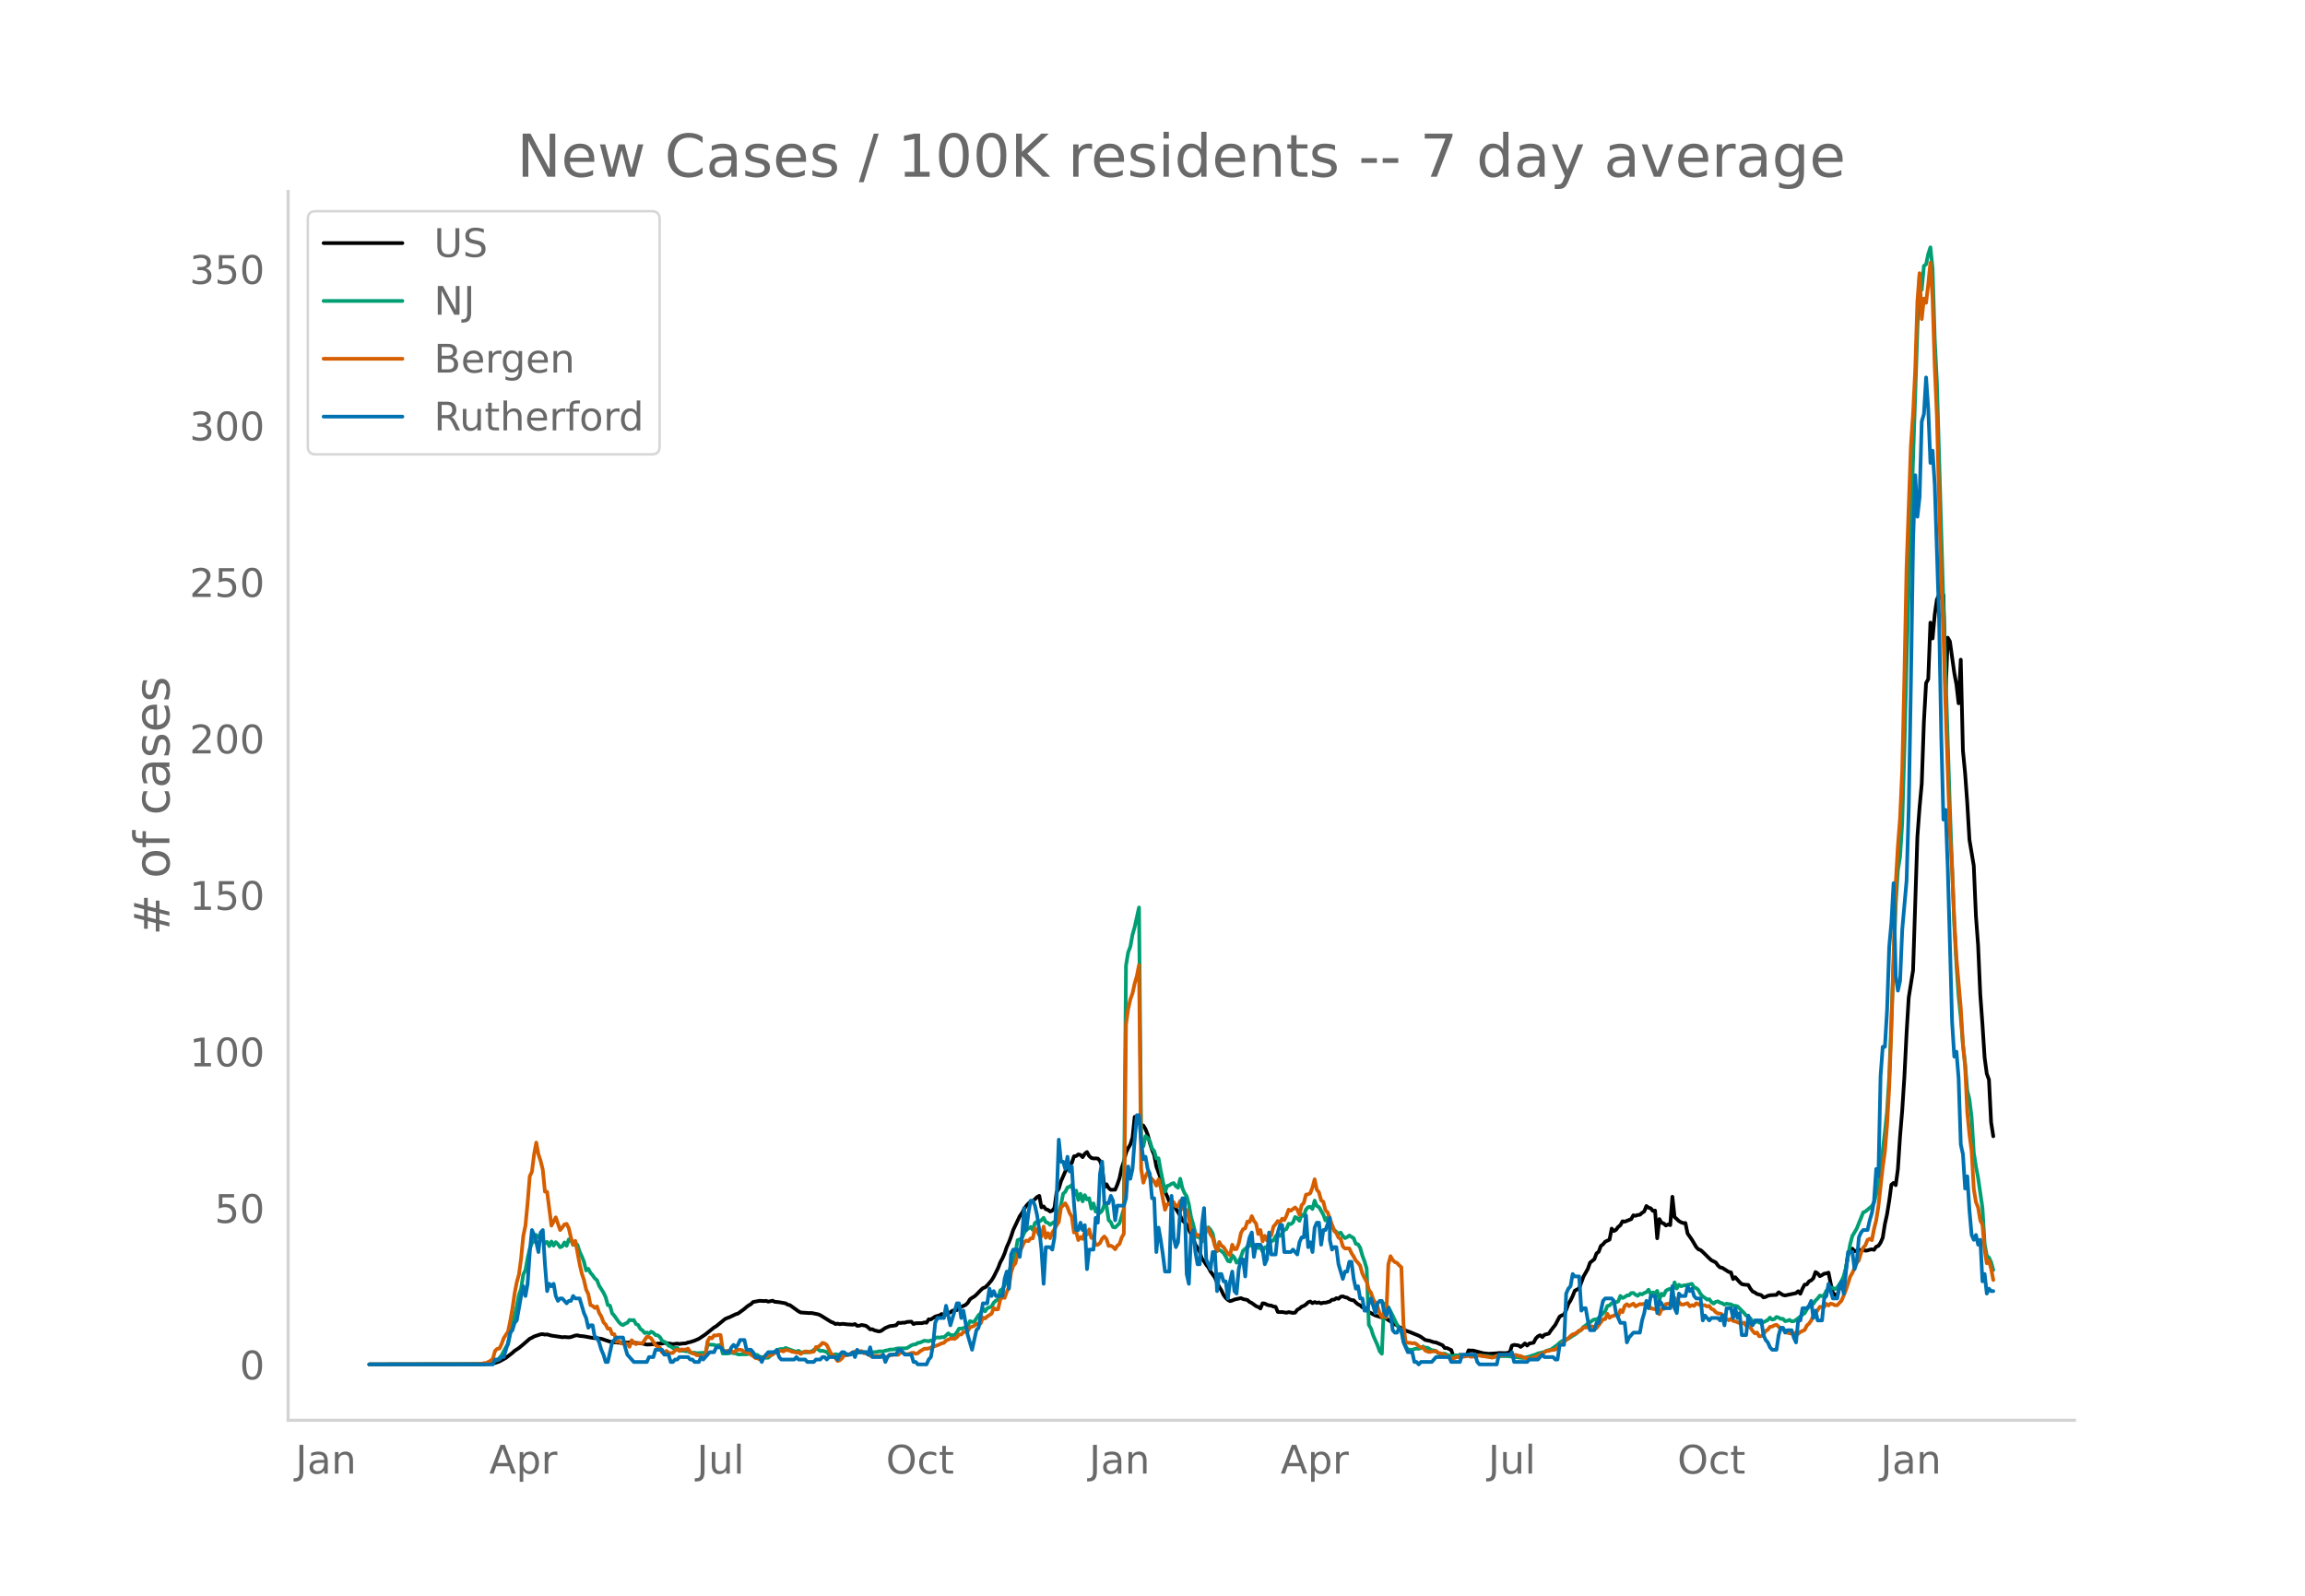 <svg height="864" viewBox="0 0 936 648" width="1248" xmlns="http://www.w3.org/2000/svg" xmlns:xlink="http://www.w3.org/1999/xlink"><defs><style>*{stroke-linecap:butt;stroke-linejoin:round}</style></defs><g id="figure_1"><path d="M0 648h936V0H0z" style="fill:#fff" id="patch_1"/><g id="axes_1"><path d="M117 576.72h725.4V77.76H117z" style="fill:none" id="patch_2"/><path clip-path="url(#pf224658f87)" d="m149.973 554.04 44.903-.08 4.402-.19 1.76-.323 1.762-.604 1.76-.96.88-.5 2.642-2.04.88-.804 1.762-1.163 1.76-1.458 1.761-1.533.88-.777.881-.392.88-.523 2.642-.868.88-.064.88.187.881-.085 1.761.487 2.642.378 1.76.284.88-.09 1.762.131.88-.12 1.761-.621.88-.078.881.232 1.76.174 3.523.648 3.522.338 1.76.605 1.761.562 1.761.264 3.522.3.88-.232.88.073.881-.106 5.283.49 1.76.417 2.642-.137 1.761-.26.88-.069.881.05.88-.23 1.761.16 1.761.314 1.761-.246.88.178.881-.156 1.76-.134.881-.337.88-.155 1.762-.564 1.76-.771 2.642-1.763 3.522-2.833.88-.5 3.522-2.894.88-.426.88-.291 2.642-1.272.88-.24 2.642-1.927.88-.788.88-.637.881-.492.88-.874 2.642-.492 1.761.11.88-.076.88.314 1.762-.383.88.445 1.761.16 2.641.467.88.55.881.19 3.522 2.53.88.44 3.522.243.88-.03 2.642.532.88.351 4.403 2.74.88.316.88.542.881-.16.88.225.881-.128.88.023.881.137 2.641.179.88-.27.881.713.88-.043.881-.307 1.761.32.88.627.88.836.881-.05.88.462 1.762.425.88-.185 1.761-1.217 1.76-.73 1.762-.223.88-.166.88-1 .881.101.88-.126.881.006.88-.315 1.761-.1.88.972.881-.349 2.642-.04.88-.28.88.123.881-1.386.88.046 1.761-1.157 1.761-.512.88-.538.881.797.88-.638 1.761-.875.88-.636 1.762-.233.88-.964 2.642-1.127.88-.82.88-1.428.88-.655.881-.509.88-.763 1.762-1.836.88-.806.88-.311.881-.801 1.76-2.07.881-1.448 1.761-3.52.88-2.31.881-1.616.88-2.016.881-2.618.88-1.926.88-2.34.881-2.692 2.642-5.587.88-1.21.88-1.627.881-1.32.88-.96.881-.715.88-.31.88-.722.881-.898.88-.46.881 4.676.88-.386.881 1.135.88.259.881.662.88-.353.88-1.139.881-6.347.88-1.413.881-3.004 2.642-5.983.88-1.026.88-.414.88-2.719.881-.1.88-.681.881.201.88.916.881-1.389.88-.69.881 1.622.88.754.88.238.881-.035.88.084.881.944.88 2.445.881 8.313.88-1.27.881 1.539.88.692 1.761-.032.88-2.075.881-2.563.88-4.135.881-2.75.88-3.474.881-1.88.88-1.495.88-2.728.881-8.494.88 2.196.881-.36.88 1.411.881.279.88 1.474.881 2.257.88 3.37.881 2.752.88 2.113.88 4.713 1.762 4.806 1.76 5.384.881 1.896.88 2.236.881-.854.88 2.008.88 1.644 1.762 2.836.88 1.888 1.761 1.693 1.761 3.926 1.76 4.185 1.762 3.063.88 2.704.88 1.043.881 1.395.88 1.106.881 1.653 1.76 2.423.881 2.086.88 1.762.881 1.373.88 1.872.881 1.196.88.826.881.476.88-.232.88-.408 2.642-.577.88.39 1.762.39.88.79.88.419 1.761 1.284.88.337.881.6.88-2.092.881.096.88.466.881.27.88.085.881.39.88.114.88 2.066.881.076.88-.04 1.762.301.88-.27 1.761.346.88-.122.88-1.16.881-.479.88-.767.881-.348.88-.57.881-.887.88-.304.881.662.88-.446.88.327.881-.19.88.425.881-.324.88.015 1.762-.466.88-.719.88-.034.88-.617.881.257.88-.849.881-.147.88.374.881.179.88.602.881.364.88.092.881.902.88.733.88.413.881.806.88.188.881.432.88 1.268 2.642 1.41 2.641.826.88-.144 4.403 2.934.88.404.88.74.881.383 1.761 1.023 1.761.615 1.761.718 1.76.712.881.488 1.761 1.256 1.761.34 1.761.576.88.104 2.642 1.131.88 1.114.88.014 1.762.82.88 2.546 1.76.132.881-.771.88.464.881-.211.88.203.881-2.258.88.12.881-.035 4.402 1.141.88.039.881.15 3.522-.206.88-.126 2.642.06 1.76-.273.881-2.78.88-.303 1.761.219.88.606.881-.628.88-.788.881.87.88-.824 1.762-.353.88-1.704.88-.88.88-.433.881.731.88-.934 1.762-.452.88-1.317 1.761-2.26 1.76-3.338.881-.506.88-.265.881-1.876.88-2.473.881-1.393.88-1.814.881-2.191 1.761-.95 1.76-4.79 1.762-3.101.88-2.527 1.761-1.416.88-2.352.881-.652.88-2.392.88-.65.881-1.053 1.761-.854.88-4.47.881.984.88-.5.881-1.164.88-.676.88-1.636.881.18 2.642-1.045.88-1.55.88.205.881-.325.88-.087.88-.789.881-.556.88-2.216.881.667.88.246.881 1.062.88-.125.881 11.254.88-7.794.88 1.483.881.283.88.84.881-.436.88.268.881-11.511.88 8.212 1.762 1.642.88.519.88.318.88-.022.881 4.254 1.761 2.512 1.761 2.985.88.918.881.316.88.74 2.642 2.615.88.788 1.761.872.88 1.222.881.815.88.142 2.642 1.69.88.155.88 2.711.881-.717 1.761 1.982.88.795.88.21 1.762.14.88 1.543.88 1.103.881.388.88.623 1.761.485.88.912.881-.207.88-.439.881-.234 2.642-.155.88-1.051 1.76 1.116.881.171 4.403-.924.88-.786.88 1.023.881-2.08.88-1.63.88-.084.881-1.226.88-.415.881-.846.88-2.527.881.537.88 1.125.881-.43.88-.568.88-.126.881-.307.88 4.394.881 3.769.88.906.881.41.88-3.175.881-.915.88-1.074 1.761-11.594.88-1.852.881-.587.88 1.043.881-.26.88-.538.881.841.88-.654.88.377.881-.1.88-.3.881-.158.88.208.881-1.262.88-.336.881-1.29.88-1.999.88-5.533.881-4.017.88-5.445.881-6.577.88-.707.881.902.88-6.485.881-13.313.88-10.58.881-13.575.88-17.694.88-14.53 1.762-11.044 1.76-54.248.881-11.895.88-9.635.881-25.094.88-15.777.88-1.588.881-22.96.88 6.416.881-9.749.88-6.096.881-1.834.88 1.273.881-1.243.88 39.938.88-22.598.881 1.567 1.761 12.675.88 4.75.881 7.652.88-17.71.881 36.928.88 9.173.88 12.088.881 14.923 1.761 10.55.88 20.478.881 11.874.88 19.94.881 12.037.88 13.577.88 6.556.881 2.409.88 17.365.881 5.63h0" style="fill:none;stroke:#000;stroke-linecap:round;stroke-width:1.5" id="line2d_1"/><path clip-path="url(#pf224658f87)" d="m149.973 554.04 45.783-.094 2.641-.243.88-.18.881-.309.88-.617.881-.286.88-.849.881-1.134 1.76-3.253.881-1.16.88-4.429 2.642-10.897.88-4.743.881-2.512.88-5.79.88-1.76.881-4.816.88-3.945.881-2.288.88-.684.881-2.588.88 1.1.881-.522 1.76 2.883.881-.65.88 1.74.881-1.87.88 1.667.881-1.425.88.84.881 1.247.88-.372.88-1.576.881 1.347.88-2.6.881.333.88 1.928.881-.765.88.748.881 2.77.88 1.867.88 2.187.881 3.549.88-.677.881 1.635.88.998.881 1.278.88.703.881 2.271 1.761 2.784.88 1.832.88 3.23.881.229.88 3.12.881.98 1.761 2.492.88.914.881.413.88-.597.88-.36.881-1.163.88.145.881-.094.88 1.634.881.398.88 1.568.881.617.88 1.068.88-.233.881.445.88-.775.881.436.88.95.881.092.88.697.881 1.483 1.76.879.881 1.157.88.286.881.67 1.761-.071.88.936.881.237.88-.01.88.227.881-.05.88.559.881.135.88-.084.881.21 2.642-.161.88.243.88-3.585 2.642.1.88.374 1.761-.366.88 3.532h1.761l.88-.122.881-.244.88.262.881.019.88.406.881.058.88-.082 1.761.03 1.761-.54.88.017.881.63.88.139.881.756.88.09 1.761.317.88-.039.881-.834.88-.511.881-1.096.88-.55.881-.388.88-.186.881.078.88-.475 1.761.67 1.761.639.88.186.881-.348.88.675 2.642-.033 1.76-.413.881-.576.88-.43.881.184.88.677.881-.11 1.761.496.88 1.137.88.572.881-.513.88-.276.881.178 1.761.23.88-.424.881-.14.88.369 1.761-.546 1.761-.204 1.761-.332 3.522.152 2.641-.188.88-.254 1.762.025.88-.325.88-.125.88-.296 1.762-.052.88-.318.88-.119 2.642-.006.88-.125 1.761-1.091.88-.342.881-.061.88-.613.881-.103 1.761-.795 1.761.246.88-.354.88.407.881-1.399.88-.255.881.17.88-.256.881.086.88-.734.881-.879.88.668.88.113.881-.143.88-1.071.881-1.478h.88l.881-.186 1.761-.871.88-1.993.88.298.881-.049 1.761-2.655.88-.794.881-1.903.88 1.116.881-1.255 1.76-.672.881-1.58.88-.843.881-.378.88-3.76.881-.551.88-1.41.881-3.993.88-1.271.88-3.128 1.762-4.88.88-5.161.88-.33.881-.508.88-2.022.881-1.41.88-.469.881-.646.88 1.165.88-2.784.881-.509.88-.01.881-.595.88-.959.881 1.773.88.263.881.8.88-.677.88-.499.881-.654 1.761-6.317.88-4.478.881-.763.88-1.778.881-.327.88-.669.88 4.115.881-1.872.88 3.835.881-2.525.88 3.087.881-2.531.88 1.768.881-.503.88 4.189.88-2.087.881 3.326.88-1.302.881 1.823.88-.918.881-2.38.88.393.881 5.836.88.873.88 1.934.881.186 1.761-1.703 1.761-5.85.88-98.834.881-5.33.88-2.318.88-4.871.881-3.107 1.761-7.924.88 93.534.881 3.43.88-4.142.881.791.88 1.341.881 2.887.88 1.042.88 3.034.881-.084.88 4.986 1.762 8.604.88-2.349.88-.278.881-.592.88-.305.88 1.286.881.617.88-3.65.881 3.83.88 2.012.881 1.283.88 3.324.881 5.109.88 2.978.88 3.594.881 1.562.88-.09.881 1.95.88-.873.881-4.209.88-.75.881 1.014.88 1.539.88 4.424.881 2.281.88-.114.881.533.88.777.881 1.402.88 1.797.881.28.88-2.574.88.971.881 2.026.88-.61.881-1.683.88-2.57.881-.734.88-.895.881-.268.88-1.171.881.78.88.35.88.844.881-.265.88 1.707.881-1.711.88-.172.881-1.27.88-1.058.881-.297.88-1.615.88-1.053.881.836.88-1.097.881-1.345.88-.36.881-2.13.88.147.881-.673.88-2.22.88.442.881 1.08.88-2.468.881.497.88-2.59.881-.961.88-.143.881.875.88-3.402.88 2.187.881.452 1.761 3.054.88 2.374.881-1.172.88 2.609.881.687.88 1.729 1.761 1.572.88-.495.881 1.386.88.847.881-.385.88-.66 1.762 1.085.88 2.28.88.18.88 1.406.881 3.162.88 2.329.881 2.974.88 22.87.881 1.462.88 2.789 1.761 4.013.88 2.44.881 1.014.88-20.417.881 2.29.88-.855 1.762 3.518 1.76 3.675.88 1.7.881.905.88 4.176.881 2.014.88 1.316.881.008.88.143.881-.4.88-.172.88.086.881-.272.88-.673.881.548.88-.065 1.762 1.026.88.1.88.342.88.789.881.251.88.112.881-.194.88.472 1.762.48.88-.054.88-.21 1.761.052.88-.075.881.182.88-.125.881.039.88.223 1.762-.043 1.76-.313.88.212 1.762.1 2.641.35 1.761-.039 1.76-.229 2.642-.008 2.642.34 3.521.44 2.642-.592 1.76-.597.881-.263.88-.428 2.642-.599.88-.486 1.761-.495 2.641-1.899.88-.848.881-.638 2.642-1.049.88-.509.88-.676.881-.43 2.641-2.064.88-1.061.881-.577.88-.795.881-.464.88-.73.881-.492.88.034.881-.646 2.641-2.743.88-2.095.881-.215.88-.905.881-.393.88.018.881-.343.88-2.24.88.83.881-.36.88-.654.881-.074.88-.891.881-.066.88.712.881.458.88-.818.88.237.881-.554.88-.348.881-.997.88 1.752.881-.642.88.278.881-.906.88 3.627.88-2.484.881.679.88-1.9.881-.502.88-.272.881.83.88-3.443.881 2.5.88-1.529.881.593.88-.263 1.761-.287 1.761-.415.88 1.444.881.282.88.795.881 1.633.88.949.88.566.881.724.88-.154.881 1.151.88.611.881-.703.88-.178.881.491.88.296.88.536.881-.4.88.218.881.043.88.597.881.012.88.217 2.642 2.635.88 1.098.88.382.881.826.88 1.308.881.348.88-.66.881.637.88.223.88-.36 1.762-.854.88-1.016.88.817.881-.184.88-.875.881.25.88.527.88-.018.881.942.88-.161.881-.354.88.59.881-.063.88-.509 1.762-1.347.88-.891.88-.48.88-1.585.881-1.042 1.761-1.196.88-1.329.881-.854.88-1.147.881.202.88-.37.88-1.842.881-.531.88-.773.881.194.88.428.881-.546 1.761-2.676.88-2.003.88-3.294 1.762-9.695.88-3.326 1.761-2.958 2.641-6.593.88-.372 2.642-2.214.88-1.494.881-3.283.88-3.954.881-6.23 1.76-14.962.881-8.375.88-14.14 1.762-45.879.88-24.197.88-13.93.881-5.39.88-13.778.881-29.778.88-34.86.88-30.22 3.523-105.47.88-22.101.88 5.95.881-9.683.88-.632.88-4.215.881-2.684.88 8.596.881 28.64.88 17.563 2.642 90.482 2.641 83.048 1.761 46.657.88 16.221.881 12.777.88 8.655.881 11.039.88 7.741.88 10.937.881 3.608.88 7.246.881 14.347.88 5.664.881 4.647 1.761 12.16.88 14.505.88 4.943.881.721.88 1.91.881 3.158h0" style="fill:none;stroke:#009e73;stroke-linecap:round;stroke-width:1.5" id="line2d_2"/><path clip-path="url(#pf224658f87)" d="m149.973 554.04 42.261-.097 3.522-.176.88-.272h.88l.881-.546.88-.409.881-.876.88-3.156.881-.798.88-.117.881-1.83.88-2.397 1.761-2.687.88-4.344.881-4.947.88-6.096.881-4.597.88-3.136.881-6.525.88-9.096.88-4.246.881-9.115.88-10.927.881-1.87.88-7.05.881-4.753.88 4.753.881 2.648.88 3.545.88 8.96.881.097 1.761 13.712 1.761-3.37 1.761 5.162.88-1.052.88-1.246.881-.214.88 1.791.881 3.857.88 2.727.881-1.461 1.761 9.388.88 3.857.88 2.629.881 3.876.88 1.83.881 4.5.88.312.881.818.88-.604.881 2.63.88 1.46.881 2.337.88.955.88 1.675.881-.039.88 2.24.881.02.88 3.096.881-.292.88.857.881.195 1.76.02.881 1.226.88-2.63.881.877.88.702.881-.41 1.761.04 1.76-2.61.881.097.88.526 1.762 2.766.88.603.88.332.881 2.006.88.194.88-.798.881.798.88.078.881-.078.88-.993.881-.39.88.604.881-.642.88.136.88-.078.881-.35.88 1.304.881.604.88.117.881.643 1.761.039.88.409.881-.02.88-6.077.88-1.538.881.35.88-1.266.881.117.88-.311.881.116.88 5.96.881.76.88-.37.88.312.881-.176.88.526.881-.662.88-.448.881.039.88.195.881.76 1.76.291.881.78.88.525.881.78.88.136.881.448.88-.662.881-.04.88-.506 1.761-.467.88-.331.881-.643h.88l.881-.838h.88l.881.254.88-.604 1.761.292.88.448.881.078.88.312.881-.176.88.682.881-.682.88-.311h.881l.88.35 1.761-.33.88-1.812.881-.098.88-.623.881-.993.88.253.881.623 1.76 3.584.881.545 1.761 2.357.88-.331.881-.76.88-1.246.881.02.88-.234.88-.526 1.762-.76.88.253.88-.292.881-.156.88.838.881.078.88.292.88.72.881-.058.88.214 3.523-.175.88.468.88-.04.88-.681.881-.02.88-.311.881.156h.88l.881-.974.88.117.881.564.88.098.88-.117.881-.39.88-.078.881.39.88-.195.881-.798 1.761-1.052.88.02.881-.137 1.76-.662 1.762-.623.88-.332.88-.467.881-.156.88-.954 1.761-.76.88-.039.881.117.88-.643.881-1.149.88.04.881-1.053.88-.039.881-.253.88-1.539 1.761-.662.88-.915.881.526.88-.604.881-2.357.88.35.881-.798 1.76-1.13.881-2.337.88.624.881-.078.88-3.915.881-.974.88.292.881-2.454.88-1.987.88-5.901.881-2.708.88-1.032.881-3.74.88-.974.881-1.753.88-2.084.881-.662.88.214.881-1.09.88-.04.88-4.05.881 1.07.88 1.734.881.507.88-4.032.881 4.538.88-1.87.881 2.065.88-2.338.88-1.285.881-1.636.88-1.305.881-5.882 1.761-1.734.88 1.578.881 2.376.88 1.48.88 6.408.881-.33.88 3.408.881-1.208.88.74.881-2.882.88 1.11.881-2.104.88 3.448h.88l.881 2.824h.88l.881-.701.88-1.811.881-.877.88 1.052.881 2.785.88-.078.88.487.881.955.88-1.48.881-.643.88-2.65.881-1.46.88-85.077.881-6.252.88-3.896.88-2.434.881-4.032.88-3 .881-4.48.88 82.857.881 5.512.88-2.551.881-1.695.88 1.87 1.761 1.87.88 1.714.881-2.61.88 3.35 1.762 9.037.88-2.24.88-.02.881-1.265.88.506.88 1.617.881-.059.88-2.162.881 2.669.88 1.246.881-.194.88 3.019.881 5.22.88 2.025.88-.72.881.818.88-.215.881 1.91.88-.274.881-4.48.88.254.881 2.454.88 1.227.88 3.37.881 2.162.88-3.76.881 1.461.88.585 1.762 2.726.88.546.88-4.227.88 1.831.881-.097.88-2.22.881-4.208.88-1.616.881-.39.88-2.707.881.214.88-2.415.881 1.909.88 1.149.88 4.207.881-1.636.88 4.616.881-2.24.88 1.87.881-2.357.88.253.881-3.506.88-1.013.88-1.266.881.74.88-1.694.881.604.88-1.773.881-2.493.88.429 1.761-1.325.88.896.881 2.104.88-3.896.881-.915.88-3.39.881-.135.88-.468.881-2.318.88-3.31.88 4.206.881 1.091.88 3.253.881.565.88 3.486.881.838 2.641 7.498.88.896.881 1.831.88.506.881 3.058.88.877.881-.059.88.059.881 1.89.88 1.363.881 1.636.88.935.88 1.13.881 3.194.88 1.81.881 1.462.88 3.35.881 1.188.88 2.63 1.761 2.94.88 2.883.881 1.402.88-1.636.881 1.87.88-21.58.881-3.35.88 1.557.881.838.88.331.88.993.881.78.88 23.548.881 6.933.88.215.881-.02.88.234.881-.136.88.428.88.877.881.428.88.078.881 1.208.88.39.881.252.88-.253h.881l.88-.175.88.74.881.175 1.761.604.88.623 1.762.877.88.039.88-.429.88-.195 1.762-.058.88-.097.88-.254.881-.097.88.41 1.762-.118.88-.35.88-.04 5.283.858.88-.312.881-.487.88.04 1.761-.332 2.642-.156.88.234 1.761-.04.88.332.88.078 1.762.799 2.641.194.88-.506.881-.098 1.76-1.07.881-.312 1.761-1.11h.88l.881-.312 1.761-.214.88-.819.88-.973 3.523-2.766.88-.955.88-.662.881-.234.88-.545.881-.76.88-.253.88-.974 1.762-.077.88-.468.88.078.881.253.88.448 2.642-3.584.88-.097.88-2.123.881 1.617.88-.643.881-.214.88-.507.881.877.88-2.65.88.819.881-2.571.88-.662.881.798 1.761-1.013.88 1.13 1.761-.954.88.097.881-.253.88.467.881-.272.88 1.714.881.116.88.293.881-.682.88 2.649.88-2.006.881-.156.88-1.967 1.762-.254.88.994.88-3.253.881 1.948.88-.273.881 1.013.88.039 1.761-.565.88 1.285.881-.506.88.312.881-1.072 1.761.819.88-.059.88.078.881.448.88-.175.881 1.188.88.35.881 1.013.88.487.881.059.88.35.88 1.032.881.838.88.487.881-.604.88.877.881.175 1.761.701.88.195.88-.39.881 1.286.88-.448 1.762 2.532.88.993.88-.35.881 1.519.88-.04.88-.583.881-1.52.88-.506.881-1.169.88-.097.881-.526.88-.195.881.74.88 1.091.88-.273.881.994.88.662.881.234 1.761.156.88-.429.881.506.88-.779 1.761-.818.88-1.772.881-.799.88-1.246.881-1.987.88-.915 1.762-2.65 1.76.02.88-1.227.881.623.88-.74.881.215.88.448h.881l1.761-1.85 1.76-4.247 1.762-5.512.88-1.52 1.761-4.09.88-1.012.881-3.02.88-2.103.88-1.013.881-2.181.88-.429.881.546.88-4.577.881-3.487.88-5.59 1.761-16.01.88-6.252.881-10.654.88-15.621.881-23.88 1.761-58.704.88-15.211.881-11.278.88-19.497.881-38.175.88-44.058 1.761-49.589.88-12.972.881-17.977.88-27.775.881-11.355.88 18.62.881-8.297.88 1.714.88-7.557.881-8.785.88 14.628.881 27.502.88 20.315 1.762 67.196.88 21.386.88 29.489 1.761 51.225.88 14.433.881 20.704.88 15.562 1.762 20.237.88 14.823.88 8.881.88 18.679.881 8.94.88 6.622.881 15.524.88 5.336.881 2.24.88 5.2.881 1.754.88 10.167.88 5.512.881-1.071.88 3.233.881 4.616h0" style="fill:none;stroke:#d55e00;stroke-linecap:round;stroke-width:1.5" id="line2d_3"/><path clip-path="url(#pf224658f87)" d="M149.973 554.04h50.185l.88-1.984h1.762l.88-.992h.88l1.761-5.952.88-3.968.881-.992.88-2.976.881-.992 1.761-9.92.88-3.968.88 3.968.881-4.96.88-12.896.881-8.929.88 1.984.881 2.977.88 3.968.881-7.937.88-.992.88 13.889.881 10.912.88-2.976.881.992.88-.992.881 4.96.88 1.984.881-.992h.88l1.761 1.984.88-.992h.881l.88-1.984.881.992h1.761l1.76 5.952.881 1.984.88 3.968.881-.992h.88l.881 4.96h.88l.881 1.984.88 2.976.881 1.984.88 2.976h.88l1.762-7.936 1.76-1.984h2.642l.88 3.968.88 2.976 2.642 2.976h5.283l.88-1.984h1.761l.88-2.976h2.642l.88 1.984h1.761l.88 2.976h.881l.88-.992h.881l.88-.992h3.522l.88.992h.881l.88.992h1.762l.88-1.984.88.992 2.642-2.976h1.76l.881-1.984h1.761l1.761 1.984h1.76l.881-1.984.88-.992.881.992.88-.992.881-1.984h1.761l.88 3.968h1.761l.88.992.881 1.984h1.761l.88 1.984.881-1.984 1.76-1.984h2.642l.88-.992.881 2.976.88.992h5.283l.88-.992.881.992h2.642l.88.992h2.641l.88-.992h1.762l.88-.992h.88l.881.992.88-.992h2.642l.88.992.88-1.984.881-.992h.88l.881.992h1.76l.881-.992.88 1.984.881-2.976.88.992h2.642l.88.992.88-2.976.881 3.968h3.522l.88-.992.881 2.976.88-1.984.88-.992h2.642l.88-1.984h.881l1.761 1.984h2.641l.88 2.976h.881l.88.992h3.523l.88-1.984.88-.992.88-4.96.881-8.928.88-1.984h2.642l.88-4.96 1.761 7.936 2.642-8.928h.88l.88 5.952.881-2.976 1.761 9.92 1.76 5.952 1.762-7.936.88-.992 1.761-9.92h1.761l.88-5.952.88 2.976.881-1.984.88 1.984h2.642l.88-6.944.881-2.976.88 6.944.88-13.888.881-1.984h1.761l.88 2.976.881-7.937.88-11.904.881 8.928.88-6.944.881-4.96h.88l.88 1.984.881 3.968.88 5.952.881 7.937.88 13.888.881-14.88h1.761l.88.992.88-4.96.881-15.873.88-23.808.881 8.928h.88l.881 2.976.88-4.96.881 5.952.88-1.984.88 14.88.881 10.912h.88l.881-2.976.88 2.976.881-1.984.88 17.857.881-7.936h1.76l.881-12.897.88 1.984.881-19.84.88-4.96.881 16.864h1.761l.88-2.976.88 1.984.881 7.936.88-5.952h2.642l.88-2.976.881-12.896.88 4.96.88-3.968.881-11.904.88-9.92h.881l.88 10.912.881 6.944.88-.992.881 4.96.88 1.984.881 9.92h.88l.88 21.825.881-9.92.88 4.96.881 5.952.88 6.944h1.762l.88-30.753.88 16.864.88 3.969.881-1.984.88-12.897.881-4.96h.88l.881 30.753.88 3.968.881-19.84.88-1.985.88 8.929.881 4.96h.88l.881-15.873.88-6.944.881 20.833 1.761 3.968.88-6.944h.88l.881 15.872.88-6.944h.881l.88 2.976h.881l.88 6.944.881-6.944.88-3.968.88 7.936.881.992.88-9.92.881-3.968h.88l.881 6.944.88-11.904.881-3.969.88-1.984.881 9.92.88-4.96h1.761l.88 1.985.881 5.952.88-1.984.881-10.913.88 8.929H518l.88-8.929.881-2.976h.88l.881 10.913h2.642l.88-.992 1.76 1.984.881-4.96.88-1.985h.881l.88-8.928.881 12.897.88-1.984.881 3.968.88-9.92.88-1.985h.881l.88 8.929.881-5.953h.88l1.762-4.96v8.928l.88 3.969.88-.992h.88l.881 6.944 1.761 5.952.88-2.976h.881l.88-3.968h.881l.88 6.944.881 3.968.88-.992.88 4.96h.881l.88 4.96h.881l.88-2.976.881-1.984 1.761 5.952.88-3.968.88-.992h.881l.88 3.968.881 1.984.88-2.976.881 1.984.88 6.944.881.992h.88l.88-1.984.881.992.88 4.96 1.762 3.968h1.76l.881 3.968h.88l.88.992.881-.992h4.403l1.76-1.984h5.283l.88 1.984h3.522l.88-2.976h5.284l.88 2.976.88.992h7.044l.88-3.968h4.403l.88-.992.88 3.968h5.283l.88-.992h3.522l1.761-1.984.88.992h3.523l.88.992h.88l.88-5.952h1.762l.88-20.832.88-1.984.881-.992.88-4.96.881.992h1.761l.88 13.888.88-.992h.881l.88 4.96.881 3.968h1.761l.88-2.976h.881l.88-4.96.88-3.968.881-.992h2.642l.88.992.88 4.96 1.761 3.968h1.761l.88 7.936.881-1.984 1.761-1.984h2.641l.88-4.96.881-2.976.88-4.96.881 2.976.88-4.96h1.762l.88 6.944.88-4.96.88.992.881 1.984h2.642l.88-8.928.88 8.928.881 1.984.88-7.936.881.992h1.76l.881-3.968.88 1.984.881-.992.88 2.976.881.992h1.761l.88 8.928.88-1.984 1.762 1.984.88-.992h2.642l.88.992.88-1.984.88 3.968.881-6.944h1.761l.88 3.968.881-3.968.88 3.968.881-1.984.88 8.928h1.761l.88-7.936.881 2.976.88.992.881-1.984h2.641l.88 5.952.881 1.984.88.992.881 1.984.88.992h1.762l.88-5.952.88-2.976h.88l.881 1.984.88-.992h1.762l.88 2.976.88 1.984.881-8.928h.88l.881-4.96h1.76l.881-.992.88-1.984.881 6.944.88-2.976.881 3.968h1.761l.88-8.928.88-.992.881-4.96 1.761 5.952h1.761l.88-4.96.881-1.984.88 4.96 1.761-16.864h1.761l.88 6.944.881-2.976.88-9.92.881-1.985.88-.992h1.761l.88-3.968.881-2.976.88-4.96.881-12.896.88 2.976.881-40.672.88-11.904h.88l.881-14.88.88-25.793.881-9.92.88-15.872.881 37.696.88 5.952.881-3.968.88-20.832 1.761-19.84.88-29.76.881-50.593.88-57.536.881-26.785.88 16.865.881-7.936.88-30.753.881-2.976.88-14.88.88 12.896.881 21.824.88-4.96.881 13.888 1.761 54.561.88 47.616.881 33.729.88-3.968.88 23.808 1.762 62.497.88 13.888.88-1.984.881 10.912.88 26.784.881 3.968.88 13.888.88-4.96.881 13.888.88 9.92.881 1.984.88-1.984.881 3.969.88-1.985.881 16.865.88-2.976.88 7.936.881-1.984.88.992h.881" style="fill:none;stroke:#0072b2;stroke-linecap:round;stroke-width:1.5" id="line2d_4"/><path d="M117 576.72V77.76" style="fill:none;stroke:#d3d3d3;stroke-linecap:square;stroke-linejoin:miter;stroke-width:1.25" id="patch_3"/><path d="M117 576.72h725.4" style="fill:none;stroke:#d3d3d3;stroke-linecap:square;stroke-linejoin:miter;stroke-width:1.25" id="patch_4"/><g id="matplotlib.axis_1"><g id="xtick_1"><g style="fill:#696969" transform="matrix(.16 0 0 -.16 120.031 598.378)" id="text_1"><defs><path d="M9.813 72.906h9.859V5.078q0-13.187-5-19.14-5-5.954-16.094-5.954h-3.75v8.297h3.078q6.531 0 9.219 3.672Q9.813-4.39 9.813 5.078z" id="DejaVuSans-74"/><path d="M34.281 27.484q-10.89 0-15.093-2.484-4.204-2.484-4.204-8.5 0-4.781 3.157-7.594 3.156-2.797 8.562-2.797 7.485 0 12 5.297 4.516 5.297 4.516 14.078v2zm17.922 3.72V0H43.22v8.297Q40.14 3.328 35.547.953q-4.594-2.375-11.234-2.375-8.391 0-13.36 4.719Q6 8.016 6 15.922q0 9.219 6.172 13.906 6.187 4.688 18.437 4.688h12.61v.89q0 6.203-4.078 9.594-4.078 3.39-11.453 3.39-4.688 0-9.141-1.124-4.438-1.125-8.531-3.375v8.312q4.921 1.906 9.562 2.844 4.64.953 9.031.953 11.875 0 17.735-6.156 5.86-6.14 5.86-18.64z" id="DejaVuSans-97"/><path d="M54.89 33.016V0h-8.984v32.719q0 7.765-3.031 11.61-3.031 3.858-9.078 3.858-7.281 0-11.484-4.64-4.204-4.625-4.204-12.64V0H9.08v54.688h9.03v-8.5q3.235 4.937 7.594 7.374Q30.078 56 35.797 56q9.422 0 14.25-5.828 4.844-5.828 4.844-17.156z" id="DejaVuSans-110"/></defs><use xlink:href="#DejaVuSans-74"/><use x="29.492" xlink:href="#DejaVuSans-97"/><use x="90.771" xlink:href="#DejaVuSans-110"/></g></g><g id="xtick_2"><g style="fill:#696969" transform="matrix(.16 0 0 -.16 198.644 598.378)" id="text_2"><defs><path d="M34.188 63.188 20.797 26.906h26.812zm-5.579 9.718h11.188L67.578 0h-10.25l-6.64 18.703h-32.86L11.188 0H.78z" id="DejaVuSans-65"/><path d="M18.11 8.203v-29H9.077v75.484h9.031v-8.296q2.844 4.875 7.157 7.234Q29.594 56 35.594 56q9.968 0 16.187-7.906 6.235-7.907 6.235-20.797T51.78 6.484q-6.218-7.906-16.187-7.906-6 0-10.328 2.375-4.313 2.375-7.157 7.25zm30.578 19.094q0 9.906-4.079 15.547-4.078 5.64-11.203 5.64-7.14 0-11.218-5.64-4.079-5.64-4.079-15.547 0-9.906 4.078-15.547 4.079-5.64 11.22-5.64 7.124 0 11.202 5.64t4.078 15.547z" id="DejaVuSans-112"/><path d="M41.11 46.297q-1.516.875-3.297 1.281Q36.03 48 33.89 48q-7.625 0-11.703-4.953-4.079-4.953-4.079-14.234V0H9.08v54.688h9.03v-8.5q2.844 4.984 7.375 7.39Q30.031 56 36.531 56q.922 0 2.047-.125 1.125-.11 2.484-.36z" id="DejaVuSans-114"/></defs><use xlink:href="#DejaVuSans-65"/><use x="68.408" xlink:href="#DejaVuSans-112"/><use x="131.885" xlink:href="#DejaVuSans-114"/></g></g><g id="xtick_3"><g style="fill:#696969" transform="matrix(.16 0 0 -.16 282.953 598.378)" id="text_3"><defs><path d="M8.5 21.578v33.11h8.984V21.922q0-7.766 3.016-11.656 3.031-3.875 9.094-3.875 7.265 0 11.484 4.64 4.234 4.64 4.234 12.656v31h8.985V0h-8.984v8.406Q42.047 3.422 37.718 1q-4.313-2.422-10.032-2.422-9.421 0-14.312 5.86Q8.5 10.296 8.5 21.578zM31.11 56z" id="DejaVuSans-117"/><path d="M9.422 75.984h8.984V0H9.422z" id="DejaVuSans-108"/></defs><use xlink:href="#DejaVuSans-74"/><use x="29.492" xlink:href="#DejaVuSans-117"/><use x="92.871" xlink:href="#DejaVuSans-108"/></g></g><g id="xtick_4"><g style="fill:#696969" transform="matrix(.16 0 0 -.16 359.774 598.378)" id="text_4"><defs><path d="M39.406 66.219q-10.75 0-17.078-8.016-6.312-8-6.312-21.828 0-13.766 6.312-21.781 6.328-8 17.078-8 10.735 0 17.016 8 6.281 8.015 6.281 21.781 0 13.828-6.281 21.828-6.281 8.016-17.016 8.016zm0 8q15.328 0 24.5-10.281 9.188-10.282 9.188-27.563 0-17.234-9.188-27.516-9.172-10.28-24.5-10.28-15.375 0-24.593 10.25-9.204 10.265-9.204 27.546t9.204 27.563q9.218 10.28 24.593 10.28z" id="DejaVuSans-79"/><path d="M48.781 52.594v-8.407q-3.812 2.11-7.64 3.157-3.828 1.047-7.735 1.047-8.75 0-13.593-5.547-4.829-5.532-4.829-15.547 0-10.016 4.829-15.563 4.843-5.53 13.593-5.53 3.907 0 7.735 1.046 3.828 1.047 7.64 3.156V2.094Q45.016.344 40.984-.531q-4.015-.89-8.562-.89-12.36 0-19.64 7.765-7.266 7.765-7.266 20.953 0 13.375 7.343 21.031Q20.22 56 33.016 56q4.14 0 8.093-.86 3.953-.843 7.672-2.546z" id="DejaVuSans-99"/><path d="M18.313 70.219V54.688h18.5v-6.985h-18.5V18.016q0-6.688 1.828-8.594 1.828-1.906 7.453-1.906h9.218V0h-9.218q-10.407 0-14.36 3.875-3.953 3.89-3.953 14.14v29.688H2.687v6.984h6.594V70.22z" id="DejaVuSans-116"/></defs><use xlink:href="#DejaVuSans-79"/><use x="78.711" xlink:href="#DejaVuSans-99"/><use x="133.691" xlink:href="#DejaVuSans-116"/></g></g><g id="xtick_5"><g style="fill:#696969" transform="matrix(.16 0 0 -.16 442.275 598.378)" id="text_5"><use xlink:href="#DejaVuSans-74"/><use x="29.492" xlink:href="#DejaVuSans-97"/><use x="90.771" xlink:href="#DejaVuSans-110"/></g></g><g id="xtick_6"><g style="fill:#696969" transform="matrix(.16 0 0 -.16 520.007 598.378)" id="text_6"><use xlink:href="#DejaVuSans-65"/><use x="68.408" xlink:href="#DejaVuSans-112"/><use x="131.885" xlink:href="#DejaVuSans-114"/></g></g><g id="xtick_7"><g style="fill:#696969" transform="matrix(.16 0 0 -.16 604.316 598.378)" id="text_7"><use xlink:href="#DejaVuSans-74"/><use x="29.492" xlink:href="#DejaVuSans-117"/><use x="92.871" xlink:href="#DejaVuSans-108"/></g></g><g id="xtick_8"><g style="fill:#696969" transform="matrix(.16 0 0 -.16 681.137 598.378)" id="text_8"><use xlink:href="#DejaVuSans-79"/><use x="78.711" xlink:href="#DejaVuSans-99"/><use x="133.691" xlink:href="#DejaVuSans-116"/></g></g><g id="xtick_9"><g style="fill:#696969" transform="matrix(.16 0 0 -.16 763.638 598.378)" id="text_9"><use xlink:href="#DejaVuSans-74"/><use x="29.492" xlink:href="#DejaVuSans-97"/><use x="90.771" xlink:href="#DejaVuSans-110"/></g></g></g><g id="matplotlib.axis_2"><g id="ytick_1"><g style="fill:#696969" transform="matrix(.16 0 0 -.16 97.32 560.119)" id="text_10"><defs><path d="M31.781 66.406q-7.61 0-11.453-7.5Q16.5 51.422 16.5 36.375q0-14.984 3.828-22.484 3.844-7.5 11.453-7.5 7.672 0 11.5 7.5 3.844 7.5 3.844 22.484 0 15.047-3.844 22.531-3.828 7.5-11.5 7.5zm0 7.813q12.266 0 18.735-9.703 6.468-9.688 6.468-28.141 0-18.406-6.468-28.11-6.47-9.687-18.735-9.687-12.25 0-18.718 9.688-6.47 9.703-6.47 28.109 0 18.453 6.47 28.14Q19.53 74.22 31.78 74.22z" id="DejaVuSans-48"/></defs><use xlink:href="#DejaVuSans-48"/></g></g><g id="ytick_2"><g style="fill:#696969" transform="matrix(.16 0 0 -.16 87.14 496.57)" id="text_11"><defs><path d="M10.797 72.906h38.719v-8.312H19.828v-17.86q2.14.735 4.281 1.094 2.157.36 4.313.36 12.203 0 19.328-6.688 7.14-6.688 7.14-18.11 0-11.765-7.328-18.296-7.328-6.516-20.656-6.516-4.593 0-9.36.781-4.75.782-9.827 2.344v9.922q4.39-2.39 9.078-3.563 4.687-1.171 9.906-1.171 8.453 0 13.375 4.437 4.938 4.438 4.938 12.063 0 7.609-4.938 12.047-4.922 4.453-13.375 4.453-3.953 0-7.89-.875-3.922-.875-8.016-2.735z" id="DejaVuSans-53"/></defs><use xlink:href="#DejaVuSans-53"/><use x="63.623" xlink:href="#DejaVuSans-48"/></g></g><g id="ytick_3"><g style="fill:#696969" transform="matrix(.16 0 0 -.16 76.96 433.021)" id="text_12"><defs><path d="M12.406 8.297h16.11v55.625l-17.532-3.516v8.985l17.438 3.515h9.86V8.296H54.39V0H12.406z" id="DejaVuSans-49"/></defs><use xlink:href="#DejaVuSans-49"/><use x="63.623" xlink:href="#DejaVuSans-48"/><use x="127.246" xlink:href="#DejaVuSans-48"/></g></g><g id="ytick_4"><g style="fill:#696969" transform="matrix(.16 0 0 -.16 76.96 369.473)" id="text_13"><use xlink:href="#DejaVuSans-49"/><use x="63.623" xlink:href="#DejaVuSans-53"/><use x="127.246" xlink:href="#DejaVuSans-48"/></g></g><g id="ytick_5"><g style="fill:#696969" transform="matrix(.16 0 0 -.16 76.96 305.924)" id="text_14"><defs><path d="M19.188 8.297h34.421V0H7.33v8.297q5.609 5.812 15.296 15.594 9.703 9.797 12.188 12.64 4.734 5.313 6.609 9 1.89 3.688 1.89 7.25 0 5.813-4.078 9.469-4.078 3.672-10.625 3.672-4.64 0-9.797-1.61-5.14-1.609-11-4.89v9.969Q13.767 71.78 18.938 73q5.188 1.219 9.485 1.219 11.328 0 18.062-5.672 6.735-5.656 6.735-15.125 0-4.5-1.688-8.531-1.672-4.016-6.125-9.485-1.218-1.422-7.765-8.187-6.532-6.766-18.453-18.922z" id="DejaVuSans-50"/></defs><use xlink:href="#DejaVuSans-50"/><use x="63.623" xlink:href="#DejaVuSans-48"/><use x="127.246" xlink:href="#DejaVuSans-48"/></g></g><g id="ytick_6"><g style="fill:#696969" transform="matrix(.16 0 0 -.16 76.96 242.376)" id="text_15"><use xlink:href="#DejaVuSans-50"/><use x="63.623" xlink:href="#DejaVuSans-53"/><use x="127.246" xlink:href="#DejaVuSans-48"/></g></g><g id="ytick_7"><g style="fill:#696969" transform="matrix(.16 0 0 -.16 76.96 178.827)" id="text_16"><defs><path d="M40.578 39.313Q47.656 37.797 51.625 33q3.984-4.781 3.984-11.813 0-10.78-7.422-16.703-7.421-5.906-21.093-5.906-4.578 0-9.438.906-4.86.907-10.031 2.72v9.515q4.094-2.39 8.969-3.61 4.89-1.218 10.218-1.218 9.266 0 14.125 3.656 4.86 3.656 4.86 10.64 0 6.454-4.516 10.079-4.515 3.64-12.562 3.64h-8.5v8.11h8.89q7.266 0 11.125 2.906 3.86 2.906 3.86 8.375 0 5.61-3.985 8.61-3.968 3.015-11.39 3.015-4.063 0-8.703-.89-4.641-.876-10.203-2.72v8.782q5.624 1.562 10.53 2.344 4.907.78 9.25.78 11.235 0 17.766-5.109 6.547-5.093 6.547-13.78 0-6.063-3.468-10.235-3.47-4.172-9.86-5.782z" id="DejaVuSans-51"/></defs><use xlink:href="#DejaVuSans-51"/><use x="63.623" xlink:href="#DejaVuSans-48"/><use x="127.246" xlink:href="#DejaVuSans-48"/></g></g><g id="ytick_8"><g style="fill:#696969" transform="matrix(.16 0 0 -.16 76.96 115.278)" id="text_17"><use xlink:href="#DejaVuSans-51"/><use x="63.623" xlink:href="#DejaVuSans-53"/><use x="127.246" xlink:href="#DejaVuSans-48"/></g></g><g style="fill:#696969" transform="matrix(0 -.2 -.2 0 68.8 379.813)" id="text_18"><defs><path d="M51.125 44H36.922l-4.11-16.313h14.313zm-7.328 27.781-5.078-20.265h14.265L58.11 71.78h7.813L60.89 51.516h15.234V44h-17.14l-4-16.313h15.53V20.22H53.079L48 0h-7.813l5.032 20.219H30.906L25.875 0h-7.86l5.079 20.219H7.719v7.468h17.187L29 44H13.281v7.516h17.625l4.985 20.265z" id="DejaVuSans-35"/><path d="M30.61 48.39q-7.22 0-11.422-5.64-4.204-5.64-4.204-15.453 0-9.813 4.172-15.453 4.188-5.64 11.453-5.64 7.188 0 11.375 5.655 4.203 5.672 4.203 15.438 0 9.719-4.203 15.406-4.187 5.688-11.375 5.688zm0 7.61q11.718 0 18.406-7.625 6.703-7.61 6.703-21.078 0-13.422-6.703-21.078-6.688-7.64-18.407-7.64-11.765 0-18.437 7.64-6.656 7.656-6.656 21.078 0 13.469 6.656 21.078Q18.844 56 30.609 56z" id="DejaVuSans-111"/><path d="M37.11 75.984V68.5h-8.594q-4.828 0-6.72-1.953-1.874-1.953-1.874-7.031v-4.828h14.797v-6.985H19.922V0H10.89v47.703H2.297v6.984h8.594V58.5q0 9.125 4.25 13.297 4.25 4.187 13.468 4.187z" id="DejaVuSans-102"/><path d="M44.281 53.078v-8.5q-3.797 1.953-7.906 2.922-4.094.984-8.5.984-6.688 0-10.031-2.047-3.344-2.046-3.344-6.156 0-3.125 2.39-4.906 2.391-1.781 9.626-3.39l3.078-.688q9.562-2.047 13.593-5.781 4.032-3.735 4.032-10.422 0-7.625-6.032-12.078-6.03-4.438-16.578-4.438-4.39 0-9.156.86Q10.688.296 5.422 2v9.281q4.984-2.594 9.812-3.89 4.829-1.282 9.579-1.282 6.343 0 9.75 2.172 3.421 2.172 3.421 6.125 0 3.656-2.468 5.61-2.453 1.953-10.813 3.765l-3.125.735q-8.344 1.75-12.062 5.39-3.704 3.64-3.704 9.985 0 7.718 5.47 11.906Q16.75 56 26.811 56q4.97 0 9.36-.734 4.406-.72 8.11-2.188z" id="DejaVuSans-115"/><path d="M56.203 29.594v-4.39H14.891q.593-9.282 5.593-14.142 5-4.859 13.938-4.859 5.172 0 10.031 1.266 4.86 1.265 9.656 3.812v-8.5Q49.266.734 44.187-.344 39.11-1.422 33.892-1.422q-13.094 0-20.735 7.61-7.64 7.625-7.64 20.625 0 13.421 7.25 21.296Q20.016 56 32.328 56q11.031 0 17.453-7.11 6.422-7.093 6.422-19.296zm-8.984 2.64q-.094 7.36-4.125 11.75-4.032 4.407-10.672 4.407-7.516 0-12.031-4.25-4.516-4.25-5.203-11.97z" id="DejaVuSans-101"/></defs><use xlink:href="#DejaVuSans-35"/><use x="83.789" xlink:href="#DejaVuSans-32"/><use x="115.576" xlink:href="#DejaVuSans-111"/><use x="176.758" xlink:href="#DejaVuSans-102"/><use x="211.963" xlink:href="#DejaVuSans-32"/><use x="243.75" xlink:href="#DejaVuSans-99"/><use x="298.73" xlink:href="#DejaVuSans-97"/><use x="360.01" xlink:href="#DejaVuSans-115"/><use x="412.109" xlink:href="#DejaVuSans-101"/><use x="473.633" xlink:href="#DejaVuSans-115"/></g></g><g style="fill:#696969" transform="matrix(.24 0 0 -.24 209.887 71.76)" id="text_19"><defs><path d="M9.813 72.906h13.28l32.329-60.984v60.984h9.562V0h-13.28L19.39 60.984V0H9.813z" id="DejaVuSans-78"/><path d="M4.203 54.688h8.985l11.234-42.672 11.172 42.672h10.593l11.235-42.672 11.187 42.672h8.985L63.28 0H52.688L40.922 44.828 29.109 0H18.5z" id="DejaVuSans-119"/><path d="M64.406 67.281v-10.39q-4.984 4.64-10.625 6.922-5.64 2.296-11.984 2.296-12.5 0-19.14-7.64-6.641-7.64-6.641-22.094 0-14.406 6.64-22.047 6.64-7.64 19.14-7.64 6.345 0 11.985 2.296 5.64 2.297 10.625 6.938V5.609Q59.234 2.094 53.437.33q-5.78-1.75-12.218-1.75-16.563 0-26.094 10.124-9.516 10.14-9.516 27.672 0 17.578 9.516 27.703 9.531 10.14 26.094 10.14 6.531 0 12.312-1.734 5.797-1.734 10.875-5.203z" id="DejaVuSans-67"/><path d="M25.39 72.906h8.297L8.297-9.28H0z" id="DejaVuSans-47"/><path d="M9.813 72.906h9.859V42.094L52.39 72.906h12.703L28.906 38.922 67.672 0H54.688L19.672 35.11V0h-9.86z" id="DejaVuSans-75"/><path d="M9.422 54.688h8.984V0H9.422zm0 21.296h8.984v-11.39H9.422z" id="DejaVuSans-105"/><path d="M45.406 46.39v29.594h8.985V0h-8.985v8.203Q42.578 3.328 38.25.953q-4.313-2.375-10.375-2.375-9.906 0-16.14 7.906-6.22 7.922-6.22 20.813 0 12.89 6.22 20.797Q17.968 56 27.874 56q6.063 0 10.375-2.375 4.328-2.36 7.156-7.234zm-30.61-19.093q0-9.906 4.079-15.547 4.078-5.64 11.203-5.64 7.125 0 11.219 5.64 4.11 5.64 4.11 15.547 0 9.906-4.11 15.547-4.094 5.64-11.219 5.64-7.125 0-11.203-5.64-4.078-5.64-4.078-15.547z" id="DejaVuSans-100"/><path d="M4.89 31.39h26.313v-8H4.891z" id="DejaVuSans-45"/><path d="M8.203 72.906h46.875v-4.203L28.61 0H18.312L43.22 64.594H8.203z" id="DejaVuSans-55"/><path d="M32.172-5.078q-3.797-9.766-7.422-12.735-3.61-2.984-9.656-2.984H7.906v7.516h5.282q3.703 0 5.75 1.765Q21-9.766 23.483-3.219l1.61 4.094-22.11 53.813H12.5l17.094-42.766 17.093 42.766h9.516z" id="DejaVuSans-121"/><path d="M2.984 54.688H12.5L29.594 8.797l17.093 45.89h9.516L35.687 0H23.485z" id="DejaVuSans-118"/><path d="M45.406 27.984q0 9.766-4.031 15.125-4.016 5.375-11.297 5.375-7.219 0-11.25-5.375-4.031-5.359-4.031-15.125 0-9.718 4.031-15.093t11.25-5.375q7.281 0 11.297 5.375 4.031 5.375 4.031 15.093zm8.985-21.203q0-13.953-6.203-20.765Q42-20.797 29.203-20.797q-4.734 0-8.937.703-4.203.703-8.157 2.172v8.735q3.954-2.141 7.813-3.157 3.86-1.031 7.86-1.031 8.843 0 13.234 4.61 4.39 4.609 4.39 13.937v4.453q-2.781-4.844-7.125-7.234Q33.938 0 27.875 0 17.828 0 11.672 7.656q-6.156 7.672-6.156 20.328 0 12.688 6.156 20.344Q17.828 56 27.875 56q6.063 0 10.406-2.39 4.344-2.391 7.125-7.22v8.297h8.985z" id="DejaVuSans-103"/></defs><use xlink:href="#DejaVuSans-78"/><use x="74.805" xlink:href="#DejaVuSans-101"/><use x="136.328" xlink:href="#DejaVuSans-119"/><use x="218.115" xlink:href="#DejaVuSans-32"/><use x="249.902" xlink:href="#DejaVuSans-67"/><use x="319.727" xlink:href="#DejaVuSans-97"/><use x="381.006" xlink:href="#DejaVuSans-115"/><use x="433.105" xlink:href="#DejaVuSans-101"/><use x="494.629" xlink:href="#DejaVuSans-115"/><use x="546.729" xlink:href="#DejaVuSans-32"/><use x="578.516" xlink:href="#DejaVuSans-47"/><use x="612.207" xlink:href="#DejaVuSans-32"/><use x="643.994" xlink:href="#DejaVuSans-49"/><use x="707.617" xlink:href="#DejaVuSans-48"/><use x="771.24" xlink:href="#DejaVuSans-48"/><use x="834.863" xlink:href="#DejaVuSans-75"/><use x="900.439" xlink:href="#DejaVuSans-32"/><use x="932.227" xlink:href="#DejaVuSans-114"/><use x="971.09" xlink:href="#DejaVuSans-101"/><use x="1032.613" xlink:href="#DejaVuSans-115"/><use x="1084.713" xlink:href="#DejaVuSans-105"/><use x="1112.496" xlink:href="#DejaVuSans-100"/><use x="1175.973" xlink:href="#DejaVuSans-101"/><use x="1237.496" xlink:href="#DejaVuSans-110"/><use x="1300.875" xlink:href="#DejaVuSans-116"/><use x="1340.084" xlink:href="#DejaVuSans-115"/><use x="1392.184" xlink:href="#DejaVuSans-32"/><use x="1423.971" xlink:href="#DejaVuSans-45"/><use x="1460.055" xlink:href="#DejaVuSans-45"/><use x="1496.139" xlink:href="#DejaVuSans-32"/><use x="1527.926" xlink:href="#DejaVuSans-55"/><use x="1591.549" xlink:href="#DejaVuSans-32"/><use x="1623.336" xlink:href="#DejaVuSans-100"/><use x="1686.813" xlink:href="#DejaVuSans-97"/><use x="1748.092" xlink:href="#DejaVuSans-121"/><use x="1807.271" xlink:href="#DejaVuSans-32"/><use x="1839.059" xlink:href="#DejaVuSans-97"/><use x="1900.338" xlink:href="#DejaVuSans-118"/><use x="1959.518" xlink:href="#DejaVuSans-101"/><use x="2021.041" xlink:href="#DejaVuSans-114"/><use x="2062.154" xlink:href="#DejaVuSans-97"/><use x="2123.434" xlink:href="#DejaVuSans-103"/><use x="2186.91" xlink:href="#DejaVuSans-101"/></g><g id="legend_1"><path d="M128.2 184.5h136.45q3.2 0 3.2-3.2V88.96q0-3.2-3.2-3.2H128.2q-3.2 0-3.2 3.2v92.34q0 3.2 3.2 3.2z" style="fill:none;opacity:.8;stroke:#ccc;stroke-linejoin:miter" id="patch_5"/><path d="M131.4 98.718h32" style="fill:none;stroke:#000;stroke-linecap:round;stroke-width:1.5" id="line2d_5"/><g style="fill:#696969" transform="matrix(.16 0 0 -.16 176.2 104.317)" id="text_20"><defs><path d="M8.688 72.906h9.921V28.61q0-11.718 4.235-16.875 4.25-5.14 13.781-5.14 9.469 0 13.719 5.14 4.25 5.157 4.25 16.875v44.297H64.5V27.391q0-14.25-7.063-21.532-7.046-7.28-20.812-7.28-13.828 0-20.89 7.28-7.047 7.282-7.047 21.532z" id="DejaVuSans-85"/><path d="M53.516 70.516V60.89q-5.61 2.687-10.594 4-4.984 1.328-9.625 1.328-8.047 0-12.422-3.125t-4.375-8.89q0-4.845 2.906-7.313 2.907-2.453 11.016-3.97l5.953-1.218q11.031-2.11 16.281-7.406 5.25-5.297 5.25-14.172 0-10.61-7.11-16.078-7.093-5.469-20.812-5.469-5.172 0-11.015 1.172Q13.14.922 6.89 3.219v10.156q6-3.36 11.765-5.078 5.766-1.703 11.328-1.703 8.438 0 13.032 3.312 4.593 3.328 4.593 9.485 0 5.359-3.297 8.39-3.296 3.032-10.812 4.547L27.484 33.5q-11.03 2.188-15.968 6.875-4.922 4.688-4.922 13.047 0 9.672 6.812 15.234 6.813 5.563 18.766 5.563 5.14 0 10.453-.938 5.328-.922 10.89-2.765z" id="DejaVuSans-83"/></defs><use xlink:href="#DejaVuSans-85"/><use x="73.193" xlink:href="#DejaVuSans-83"/></g><path d="M131.4 122.203h32" style="fill:none;stroke:#009e73;stroke-linecap:round;stroke-width:1.5" id="line2d_7"/><g style="fill:#696969" transform="matrix(.16 0 0 -.16 176.2 127.802)" id="text_21"><use xlink:href="#DejaVuSans-78"/><use x="74.805" xlink:href="#DejaVuSans-74"/></g><path d="M131.4 145.688h32" style="fill:none;stroke:#d55e00;stroke-linecap:round;stroke-width:1.5" id="line2d_9"/><g style="fill:#696969" transform="matrix(.16 0 0 -.16 176.2 151.287)" id="text_22"><defs><path d="M19.672 34.813V8.108H35.5q7.953 0 11.781 3.297 3.844 3.297 3.844 10.078 0 6.844-3.844 10.078-3.828 3.25-11.781 3.25zm0 29.984V42.828h14.61q7.218 0 10.75 2.703 3.546 2.719 3.546 8.282 0 5.515-3.547 8.25-3.531 2.734-10.75 2.734zm-9.86 8.11h25.204q11.28 0 17.375-4.688Q58.5 63.53 58.5 54.89q0-6.703-3.125-10.657-3.125-3.953-9.188-4.922 7.282-1.562 11.313-6.53 4.031-4.954 4.031-12.376 0-9.765-6.64-15.093Q48.25 0 35.984 0H9.812z" id="DejaVuSans-66"/></defs><use xlink:href="#DejaVuSans-66"/><use x="68.604" xlink:href="#DejaVuSans-101"/><use x="130.127" xlink:href="#DejaVuSans-114"/><use x="169.49" xlink:href="#DejaVuSans-103"/><use x="232.967" xlink:href="#DejaVuSans-101"/><use x="294.49" xlink:href="#DejaVuSans-110"/></g><path d="M131.4 169.173h32" style="fill:none;stroke:#0072b2;stroke-linecap:round;stroke-width:1.5" id="line2d_11"/><g style="fill:#696969" transform="matrix(.16 0 0 -.16 176.2 174.773)" id="text_23"><defs><path d="M44.39 34.188q3.172-1.079 6.172-4.594 3-3.516 6.032-9.672L66.609 0H56l-9.313 18.703q-3.624 7.328-7.015 9.719-3.39 2.39-9.25 2.39h-10.75V0h-9.86v72.906h22.266q12.5 0 18.656-5.234 6.157-5.219 6.157-15.766 0-6.89-3.203-11.437-3.204-4.532-9.297-6.282zM19.673 64.797V38.922h12.406q7.125 0 10.766 3.297 3.64 3.297 3.64 9.687 0 6.39-3.64 9.64-3.64 3.25-10.766 3.25z" id="DejaVuSans-82"/><path d="M54.89 33.016V0h-8.984v32.719q0 7.765-3.031 11.61-3.031 3.858-9.078 3.858-7.281 0-11.484-4.64-4.204-4.625-4.204-12.64V0H9.08v75.984h9.03V46.188q3.235 4.937 7.594 7.374Q30.078 56 35.797 56q9.422 0 14.25-5.828 4.844-5.828 4.844-17.156z" id="DejaVuSans-104"/></defs><use xlink:href="#DejaVuSans-82"/><use x="64.982" xlink:href="#DejaVuSans-117"/><use x="128.361" xlink:href="#DejaVuSans-116"/><use x="167.57" xlink:href="#DejaVuSans-104"/><use x="230.949" xlink:href="#DejaVuSans-101"/><use x="292.473" xlink:href="#DejaVuSans-114"/><use x="333.586" xlink:href="#DejaVuSans-102"/><use x="368.791" xlink:href="#DejaVuSans-111"/><use x="429.973" xlink:href="#DejaVuSans-114"/><use x="469.336" xlink:href="#DejaVuSans-100"/></g></g></g></g><defs><clipPath id="pf224658f87"><path d="M117 77.76h725.4v498.96H117z"/></clipPath></defs></svg>